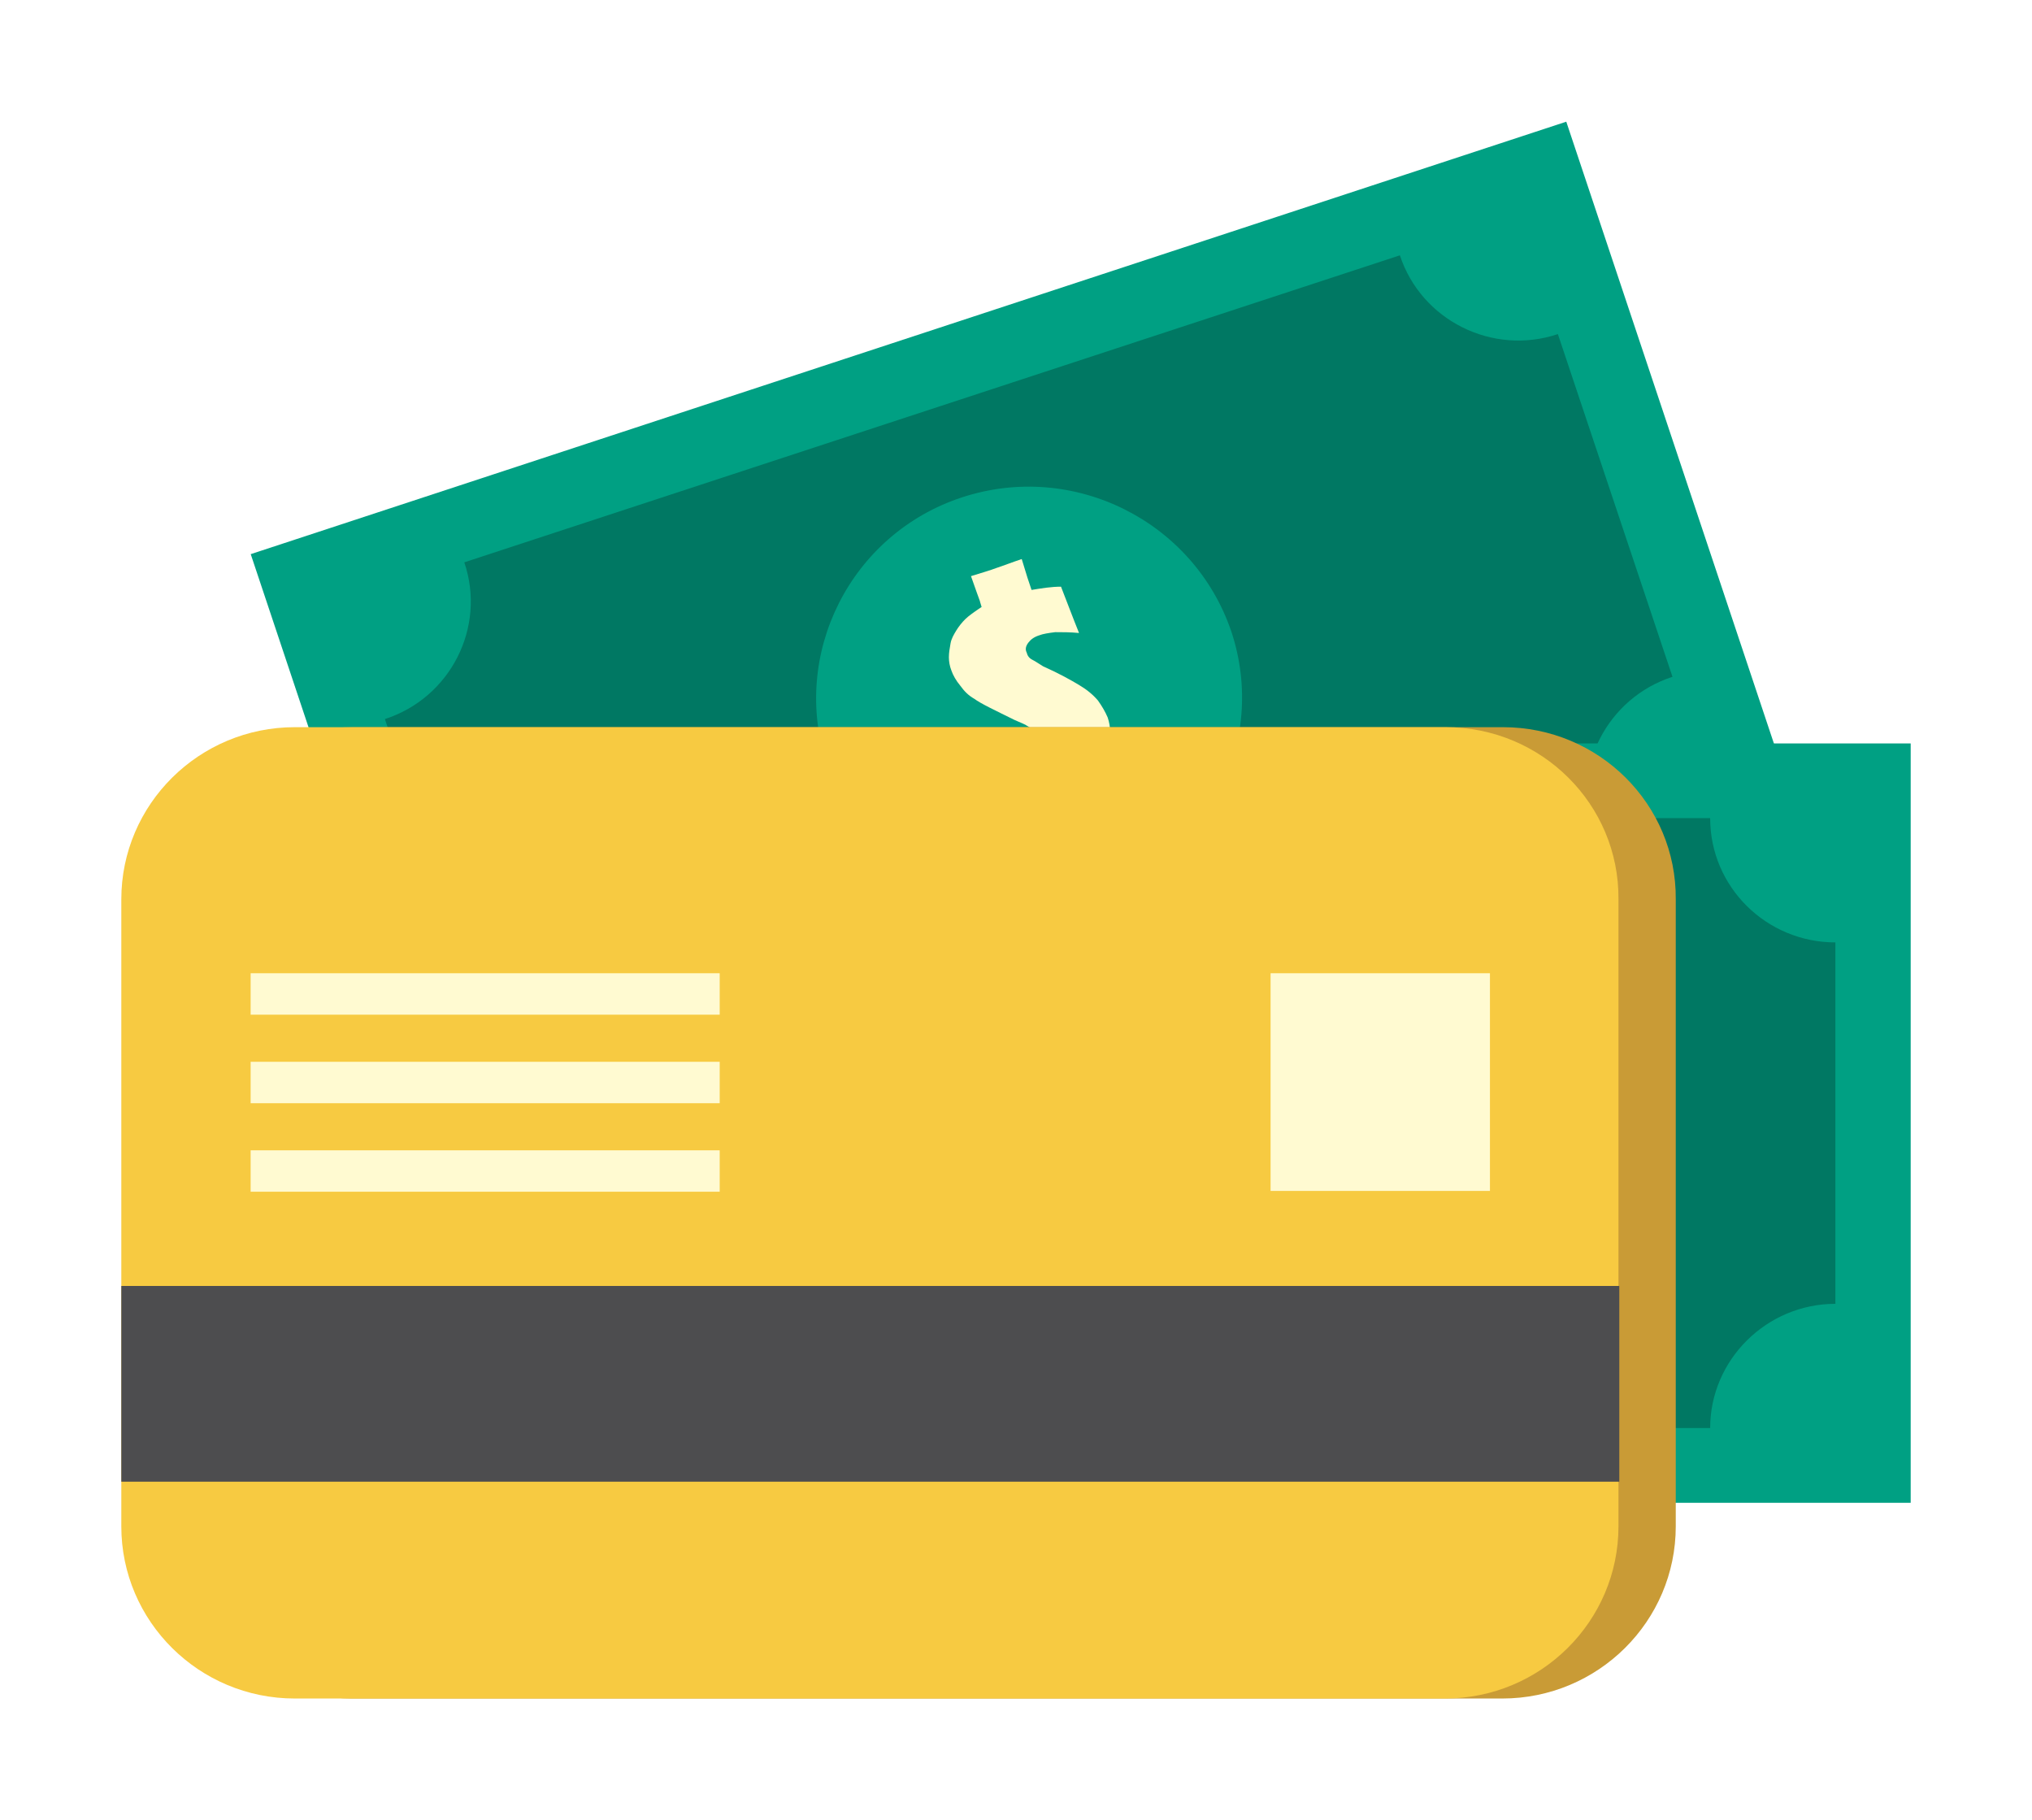 <svg width="67" height="60" viewBox="0 0 67 60" fill="none" xmlns="http://www.w3.org/2000/svg">
<g filter="url(#filter0_d_775_3219)">
<path d="M51.644 0.012L8.267 14.27L16.204 38.036L59.581 23.779L51.644 0.012Z" fill="#00A083"/>
<path d="M55.146 18.315L51.367 7.015C49.208 7.738 46.86 6.56 46.158 4.418L15.309 14.54C16.038 16.682 14.85 19.011 12.691 19.707L16.469 31.007C18.628 30.284 20.977 31.462 21.678 33.605L52.501 23.483C51.799 21.341 52.987 19.011 55.146 18.315Z" fill="#007863"/>
<path d="M40.598 16.816C41.813 20.457 39.816 24.42 36.145 25.625C32.474 26.83 28.48 24.849 27.265 21.207C26.051 17.565 28.048 13.602 31.719 12.398C35.389 11.193 39.357 13.174 40.598 16.816Z" fill="#00A083"/>
<path d="M32.178 20.993C32.528 21.02 32.825 21.046 33.122 21.02C33.392 20.993 33.635 20.966 33.797 20.886C33.959 20.832 34.094 20.752 34.175 20.645C34.256 20.538 34.283 20.404 34.229 20.27C34.229 20.243 34.202 20.189 34.175 20.163C34.148 20.136 34.121 20.109 34.094 20.082C34.067 20.056 34.04 20.029 33.986 20.002C33.932 19.975 33.905 19.948 33.851 19.922C33.824 19.895 33.689 19.841 33.446 19.734C32.798 19.413 32.339 19.199 32.123 19.038C31.935 18.931 31.8 18.797 31.665 18.61C31.53 18.449 31.422 18.262 31.368 18.101C31.314 17.967 31.287 17.806 31.287 17.672C31.287 17.512 31.314 17.378 31.341 17.217C31.368 17.057 31.449 16.923 31.53 16.789C31.611 16.655 31.719 16.521 31.827 16.414C31.935 16.307 32.123 16.173 32.366 16.012C32.339 15.905 32.312 15.852 32.312 15.825L32.205 15.53L32.016 14.995C32.366 14.888 32.636 14.807 32.852 14.727C33.095 14.647 33.365 14.54 33.689 14.432C33.797 14.781 33.851 14.968 33.878 15.048L34.013 15.45C34.337 15.396 34.661 15.343 34.984 15.343C35.173 15.825 35.362 16.334 35.578 16.869C35.281 16.842 35.038 16.842 34.795 16.842C34.58 16.869 34.391 16.896 34.256 16.95C34.094 17.003 33.986 17.083 33.905 17.191C33.824 17.298 33.797 17.405 33.851 17.512C33.878 17.619 33.932 17.699 34.04 17.753C34.148 17.806 34.256 17.887 34.391 17.967C34.931 18.208 35.308 18.422 35.578 18.583C35.848 18.744 36.037 18.904 36.199 19.092C36.334 19.279 36.442 19.466 36.523 19.654C36.577 19.815 36.604 19.975 36.604 20.136C36.604 20.297 36.604 20.457 36.55 20.591C36.496 20.725 36.442 20.886 36.388 20.993C36.307 21.127 36.226 21.234 36.145 21.341C36.064 21.448 35.929 21.582 35.74 21.742L35.929 22.332C35.983 22.519 36.064 22.706 36.118 22.894C35.767 23.001 35.497 23.081 35.308 23.162C35.119 23.215 34.822 23.322 34.445 23.456C34.391 23.242 34.31 22.974 34.202 22.626L34.148 22.439C33.878 22.492 33.662 22.519 33.473 22.546C33.284 22.573 33.068 22.573 32.798 22.573C32.501 21.796 32.285 21.287 32.178 20.993Z" fill="#FFFAD1"/>
<path d="M63 20.511H17.306V45.547H63V20.511Z" fill="#00A083"/>
<path d="M60.517 38.987V27.071C58.25 27.071 56.388 25.25 56.388 22.974H23.919C23.919 25.223 22.083 27.071 19.789 27.071V38.987C22.056 38.987 23.919 40.807 23.919 43.083H56.388C56.388 40.834 58.25 38.987 60.517 38.987Z" fill="#007863"/>
<path d="M40.139 39.977C44.015 39.977 47.157 36.86 47.157 33.015C47.157 29.171 44.015 26.053 40.139 26.053C36.264 26.053 33.122 29.171 33.122 33.015C33.122 36.86 36.264 39.977 40.139 39.977Z" fill="#00A083"/>
<path d="M37.872 34.381C38.196 34.515 38.493 34.622 38.763 34.702C39.033 34.756 39.249 34.809 39.465 34.809C39.627 34.809 39.789 34.756 39.897 34.676C40.005 34.595 40.086 34.488 40.086 34.328C40.086 34.301 40.086 34.247 40.086 34.22C40.086 34.194 40.059 34.14 40.059 34.113C40.032 34.087 40.005 34.033 39.978 33.979C39.951 33.926 39.924 33.899 39.897 33.872C39.87 33.846 39.762 33.738 39.573 33.578C39.06 33.069 38.709 32.721 38.52 32.507C38.385 32.346 38.277 32.159 38.196 31.971C38.115 31.784 38.088 31.57 38.088 31.382C38.088 31.221 38.115 31.087 38.142 30.954C38.196 30.82 38.25 30.686 38.331 30.552C38.412 30.418 38.52 30.311 38.628 30.204C38.736 30.097 38.871 30.016 39.033 29.936C39.168 29.883 39.384 29.802 39.654 29.722C39.654 29.615 39.654 29.561 39.654 29.535V28.651C40.005 28.651 40.301 28.651 40.544 28.651C40.814 28.651 41.111 28.651 41.435 28.651C41.408 28.999 41.408 29.213 41.408 29.294V29.722C41.732 29.776 42.056 29.829 42.353 29.909C42.38 30.445 42.407 30.98 42.434 31.543C42.164 31.436 41.921 31.328 41.705 31.275C41.489 31.221 41.3 31.195 41.138 31.195C40.976 31.195 40.841 31.221 40.733 31.302C40.625 31.382 40.571 31.489 40.571 31.596C40.571 31.703 40.598 31.811 40.679 31.891C40.733 31.971 40.841 32.078 40.949 32.185C41.381 32.587 41.678 32.908 41.894 33.123C42.083 33.364 42.245 33.578 42.326 33.792C42.407 34.006 42.461 34.22 42.461 34.408C42.461 34.569 42.434 34.729 42.407 34.89C42.353 35.05 42.299 35.184 42.218 35.318C42.137 35.452 42.029 35.559 41.921 35.666C41.813 35.773 41.705 35.854 41.57 35.934C41.462 36.014 41.273 36.095 41.057 36.175V36.791C41.057 37.005 41.057 37.193 41.057 37.38C40.706 37.38 40.409 37.38 40.221 37.38C40.005 37.38 39.708 37.38 39.303 37.38C39.33 37.166 39.33 36.871 39.33 36.523V36.336C39.06 36.309 38.844 36.255 38.655 36.229C38.466 36.202 38.25 36.121 38.007 36.041C37.926 35.238 37.899 34.676 37.872 34.381Z" fill="#FFFAD1"/>
<path d="M49.559 19.975H11.638C8.453 19.975 5.889 22.519 5.889 25.652V46.323C5.889 49.456 8.453 52 11.611 52H49.532C52.69 52 55.254 49.456 55.254 46.323V25.652C55.281 22.519 52.717 19.975 49.559 19.975Z" fill="#C99B36"/>
<path d="M47.67 19.975H9.722C6.564 19.975 4 22.519 4 25.652V46.323C4 49.456 6.564 52 9.722 52H47.643C50.8 52 53.365 49.456 53.365 46.323V25.652C53.392 22.519 50.828 19.975 47.67 19.975Z" fill="#F7CA41"/>
<path d="M53.392 38.398H4V44.851H53.392V38.398Z" fill="#4D4D4F"/>
<path d="M49.127 28.088H41.894V35.265H49.127V28.088Z" fill="#FFFAD1"/>
<path d="M23.73 33.926H8.264V35.291H23.73V33.926Z" fill="#FFFAD1"/>
<path d="M23.73 31.007H8.264V32.373H23.73V31.007Z" fill="#FFFAD1"/>
<path d="M23.73 28.088H8.264V29.454H23.73V28.088Z" fill="#FFFAD1"/>
</g>
<defs>
<filter id="filter0_d_775_3219" x="0" y="0.012" width="67" height="59.987" filterUnits="userSpaceOnUse" color-interpolation-filters="sRGB">
<feFlood flood-opacity="0" result="BackgroundImageFix"/>
<feColorMatrix in="SourceAlpha" type="matrix" values="0 0 0 0 0 0 0 0 0 0 0 0 0 0 0 0 0 0 127 0" result="hardAlpha"/>
<feOffset dy="4"/>
<feGaussianBlur stdDeviation="2"/>
<feComposite in2="hardAlpha" operator="out"/>
<feColorMatrix type="matrix" values="0 0 0 0 0 0 0 0 0 0 0 0 0 0 0 0 0 0 0.25 0"/>
<feBlend mode="normal" in2="BackgroundImageFix" result="effect1_dropShadow_775_3219"/>
<feBlend mode="normal" in="SourceGraphic" in2="effect1_dropShadow_775_3219" result="shape"/>
</filter>
</defs>
</svg>
